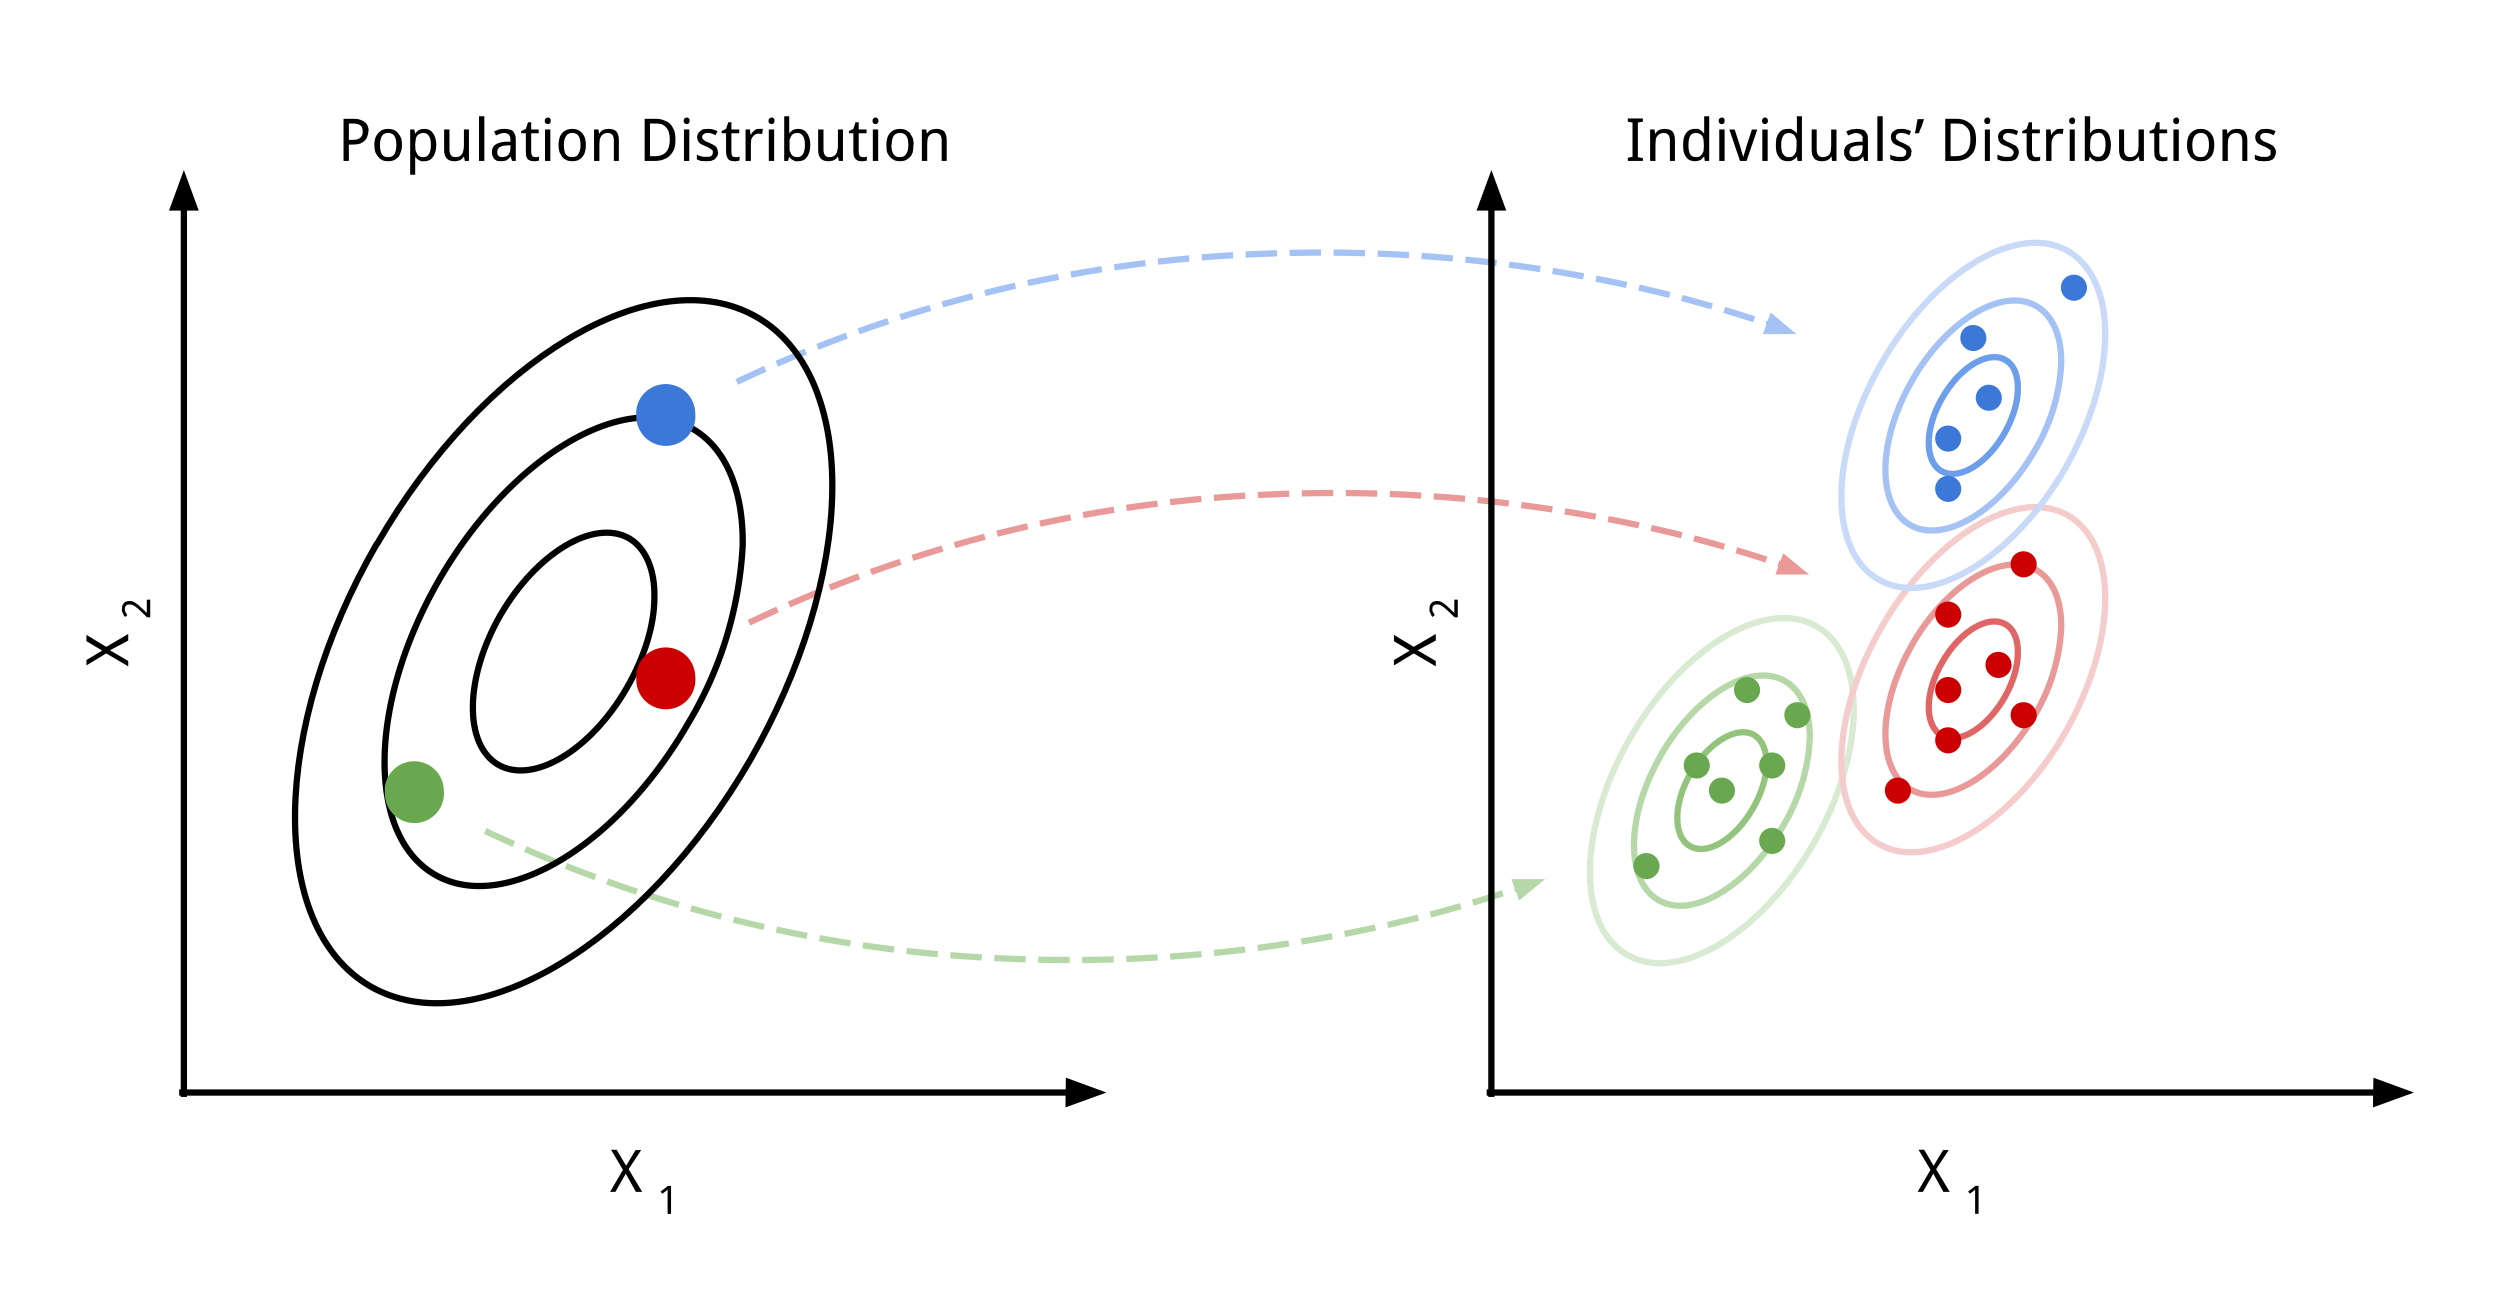 <svg viewBox="0 0 795.4 412.1" fill="none" stroke-linecap="square" stroke-miterlimit="10" xmlns="http://www.w3.org/2000/svg"><clipPath id="a"><path d="M0 0h795.4v412H0V0z"/></clipPath><g clip-path="url(#a)"><path fill="#000" fill-opacity="0" d="M0 0h795.4v412H0z" fill-rule="evenodd"/><path fill="#000" fill-opacity="0" d="M235.3 121.1c100.3-48.4 228.6-54.2 336.3-15L421.2 325zM235.3 121.1c100.3-48.4 228.6-54.2 336.3-15" fill-rule="evenodd"/><path stroke="#a4c2f4" stroke-width="2" stroke-linejoin="round" stroke-linecap="butt" stroke-dasharray="8.0,6.0" d="M235.3 121.1h0a425.8 425.8 0 01165.4-40.3 459.3 459.3 0 01129.6 12.8 420.8 420.8 0 0132.4 9.5h.4" fill-rule="evenodd"/><path fill="#a4c2f4" stroke="#a4c2f4" stroke-width="2" stroke-linecap="butt" d="M562.3 105.3h6.5l-5-4.2z" fill-rule="evenodd"/><path fill="#000" fill-opacity="0" d="M239.2 197.7c100.4-48.5 228.6-54.2 336.3-15L425.1 401.5zM239.2 197.7c100.4-48.5 228.6-54.2 336.3-15" fill-rule="evenodd"/><path stroke="#ea9999" stroke-width="2" stroke-linejoin="round" stroke-linecap="butt" stroke-dasharray="8.0,6.0" d="M239.2 197.7h0a425.8 425.8 0 01165.4-40.4 459.3 459.3 0 01129.7 12.8 420.8 420.8 0 0132.4 9.5l.3.1" fill-rule="evenodd"/><path fill="#ea9999" stroke="#ea9999" stroke-width="2" stroke-linecap="butt" d="M566.3 181.8h6.5l-5-4.1z" fill-rule="evenodd"/><path fill="#000" fill-opacity="0" d="M155.3 264.8c100.3 48.5 228.6 54.2 336.3 15L341.2 61zM155.3 264.8c100.3 48.5 228.6 54.2 336.3 15" fill-rule="evenodd"/><path stroke="#b6d7a8" stroke-width="2" stroke-linejoin="round" stroke-linecap="butt" stroke-dasharray="8.0,6.0" d="M155.3 264.8h0A425.8 425.8 0 00320.7 305a459.3 459.3 0 00129.6-12.8 420.8 420.8 0 0032.4-9.5h.4" fill-rule="evenodd"/><path fill="#b6d7a8" stroke="#b6d7a8" stroke-width="2" stroke-linecap="butt" d="M483.8 284.8l5-4.1h-6.5z" fill-rule="evenodd"/><path fill="#000" fill-opacity="0" d="M518.7 234.7c16.6-28.9 43.2-44.7 59.3-35.4 7.7 4.4 12 14.2 11.8 27.2-.2 13-4.8 28-12.8 41.9-16.7 28.8-43.2 44.7-59.3 35.4-16.2-9.3-15.7-40.2 1-69.1z" fill-rule="evenodd"/><path stroke="#d9ead3" stroke-width="2" stroke-linejoin="round" stroke-linecap="butt" d="M518.7 234.7h0c16.6-28.9 43.2-44.7 59.3-35.4h0c7.7 4.4 12 14.2 11.8 27.2-.2 13-4.8 28-12.8 41.9h0c-16.7 28.8-43.2 44.7-59.3 35.4h0c-16.2-9.3-15.7-40.2 1-69.1z" fill-rule="evenodd"/><path fill="#000" fill-opacity="0" d="M528.4 240.3c11.1-19.2 28.8-29.8 39.5-23.6 5.2 3 8 9.5 7.9 18.2a59.9 59.9 0 01-8.5 27.9c-11.2 19.2-28.9 29.8-39.6 23.6-10.7-6.2-10.4-26.8.7-46z" fill-rule="evenodd"/><path stroke="#b6d7a8" stroke-width="2" stroke-linejoin="round" stroke-linecap="butt" d="M528.4 240.3h0c11.1-19.2 28.8-29.8 39.5-23.6h0c5.2 3 8 9.5 7.9 18.2a59.9 59.9 0 01-8.5 27.9h0c-11.2 19.2-28.9 29.8-39.6 23.6h0c-10.7-6.2-10.4-26.8.7-46z" fill-rule="evenodd"/><path fill="#000" fill-opacity="0" d="M538 245.8c5.6-9.7 14.6-15 20-12 2.7 1.6 4.1 4.9 4 9.3 0 4.4-1.6 9.5-4.3 14.1-5.6 9.8-14.6 15.2-20 12-5.5-3.1-5.4-13.6.3-23.4z" fill-rule="evenodd"/><path stroke="#93c47d" stroke-width="2" stroke-linejoin="round" stroke-linecap="butt" d="M538 245.8h0c5.6-9.7 14.6-15 20-12h0c2.7 1.6 4.1 4.9 4 9.3 0 4.4-1.6 9.5-4.3 14.1h0c-5.6 9.8-14.6 15.2-20 12h0c-5.5-3.1-5.4-13.6.3-23.4z" fill-rule="evenodd"/><path fill="#000" fill-opacity="0" d="M598.7 199.4c16.6-28.8 43.2-44.7 59.3-35.4 7.7 4.5 12 14.3 11.8 27.2-.2 13-4.8 28-12.8 42-16.7 28.8-43.2 44.6-59.3 35.3-16.2-9.3-15.7-40.2 1-69z" fill-rule="evenodd"/><path stroke="#f4cccc" stroke-width="2" stroke-linejoin="round" stroke-linecap="butt" d="M598.7 199.4h0c16.6-28.8 43.2-44.7 59.3-35.4h0c7.7 4.5 12 14.3 11.8 27.2-.2 13-4.8 28-12.8 42h0c-16.7 28.8-43.2 44.6-59.3 35.3h0c-16.2-9.3-15.7-40.2 1-69z" fill-rule="evenodd"/><path fill="#000" fill-opacity="0" d="M608.4 205c11.1-19.2 28.8-29.8 39.5-23.6 5.2 3 8 9.5 7.9 18.2a59.9 59.9 0 01-8.5 28c-11.2 19.1-28.9 29.7-39.6 23.5-10.7-6.2-10.4-26.8.7-46z" fill-rule="evenodd"/><path stroke="#ea9999" stroke-width="2" stroke-linejoin="round" stroke-linecap="butt" d="M608.4 205h0c11.1-19.2 28.8-29.8 39.5-23.6h0c5.2 3 8 9.5 7.9 18.2a59.9 59.9 0 01-8.5 28h0c-11.2 19.1-28.9 29.7-39.6 23.5h0c-10.7-6.2-10.4-26.8.7-46z" fill-rule="evenodd"/><path fill="#000" fill-opacity="0" d="M618 210.6c5.6-9.8 14.6-15.1 20-12 2.7 1.5 4.1 4.8 4 9.2 0 4.4-1.6 9.5-4.3 14.2-5.6 9.7-14.6 15.1-20 12-5.5-3.2-5.4-13.7.3-23.4z" fill-rule="evenodd"/><path stroke="#e06666" stroke-width="2" stroke-linejoin="round" stroke-linecap="butt" d="M618 210.6h0c5.6-9.8 14.6-15.1 20-12h0c2.7 1.5 4.1 4.8 4 9.2 0 4.4-1.6 9.5-4.3 14.2h0c-5.6 9.7-14.6 15.1-20 12h0c-5.5-3.2-5.4-13.7.3-23.4z" fill-rule="evenodd"/><path fill="#000" fill-opacity="0" d="M598.7 115.4c16.6-28.9 43.2-44.8 59.3-35.5 7.7 4.5 12 14.3 11.8 27.2-.2 13-4.8 28-12.8 42-16.7 28.8-43.2 44.6-59.3 35.3-16.2-9.3-15.7-40.2 1-69z" fill-rule="evenodd"/><path stroke="#c9daf8" stroke-width="2" stroke-linejoin="round" stroke-linecap="butt" d="M598.7 115.4h0c16.6-28.9 43.2-44.8 59.3-35.5h0c7.7 4.5 12 14.3 11.8 27.2-.2 13-4.8 28-12.8 42h0c-16.7 28.8-43.2 44.6-59.3 35.3h0c-16.2-9.3-15.7-40.2 1-69z" fill-rule="evenodd"/><path fill="#000" fill-opacity="0" d="M608.4 121c11.1-19.3 28.8-29.8 39.5-23.6 5.2 3 8 9.5 7.9 18.1a59.9 59.9 0 01-8.5 28c-11.2 19.2-28.9 29.7-39.6 23.5-10.7-6.2-10.4-26.8.7-46z" fill-rule="evenodd"/><path stroke="#a4c2f4" stroke-width="2" stroke-linejoin="round" stroke-linecap="butt" d="M608.4 121h0c11.1-19.3 28.8-29.8 39.5-23.6h0c5.2 3 8 9.5 7.9 18.1a59.9 59.9 0 01-8.5 28h0c-11.2 19.2-28.9 29.7-39.6 23.5h0c-10.7-6.2-10.4-26.8.7-46z" fill-rule="evenodd"/><path fill="#000" fill-opacity="0" d="M618 126.5c5.6-9.8 14.6-15.1 20-12 2.7 1.5 4.1 4.9 4 9.2 0 4.4-1.6 9.5-4.3 14.2-5.6 9.8-14.6 15.1-20 12-5.5-3.2-5.4-13.6.3-23.4z" fill-rule="evenodd"/><path stroke="#6d9eeb" stroke-width="2" stroke-linejoin="round" stroke-linecap="butt" d="M618 126.5h0c5.6-9.8 14.6-15.1 20-12h0c2.7 1.5 4.1 4.9 4 9.2 0 4.4-1.6 9.5-4.3 14.2h0c-5.6 9.8-14.6 15.1-20 12h0c-5.5-3.2-5.4-13.6.3-23.4z" fill-rule="evenodd"/><path fill="#000" fill-opacity="0" d="M120 173c33.9-58.7 88-91 120.8-72.1 15.7 9 24.4 29 24 55.4-.4 26.4-9.8 57-26 85.3-34 58.8-88.1 91.1-121 72.2-32.7-19-31.8-82 2.1-140.8z" fill-rule="evenodd"/><path stroke="#000" stroke-width="2" stroke-linejoin="round" stroke-linecap="butt" d="M120 173h0c33.9-58.7 88-91 120.8-72.1h0c15.7 9 24.4 29 24 55.4-.4 26.4-9.8 57-26 85.3h0c-34 58.8-88.1 91.1-121 72.2h0c-32.7-19-31.8-82 2.1-140.8z" fill-rule="evenodd"/><path fill="#000" fill-opacity="0" d="M139.7 184.5c22.7-39.2 58.7-60.7 80.6-48.1 10.5 6 16.2 19.3 16 37a122 122 0 01-17.4 56.8c-22.6 39.2-58.7 60.7-80.5 48.1-21.9-12.6-21.3-54.6 1.3-93.8z" fill-rule="evenodd"/><path stroke="#000" stroke-width="2" stroke-linejoin="round" stroke-linecap="butt" d="M139.7 184.5h0c22.7-39.2 58.7-60.7 80.6-48.1h0c10.5 6 16.2 19.3 16 37a122 122 0 01-17.4 56.8h0c-22.6 39.2-58.7 60.7-80.5 48.1h0c-21.9-12.6-21.3-54.6 1.3-93.8z" fill-rule="evenodd"/><path fill="#000" fill-opacity="0" d="M58.5 348V54" fill-rule="evenodd"/><path stroke="#000" stroke-width="2" stroke-linejoin="round" stroke-linecap="butt" d="M58.5 348V66" fill-rule="evenodd"/><path fill="#000" stroke="#000" stroke-width="2" stroke-linecap="butt" d="M61.8 66l-3.3-9-3.3 9z" fill-rule="evenodd"/><path fill="#000" fill-opacity="0" d="M58 347.6h294" fill-rule="evenodd"/><path stroke="#000" stroke-width="2" stroke-linejoin="round" stroke-linecap="butt" d="M58 347.6h282" fill-rule="evenodd"/><path fill="#000" stroke="#000" stroke-width="2" stroke-linecap="butt" d="M340 350.9l9.1-3.3-9-3.3z" fill-rule="evenodd"/><path fill="#000" fill-opacity="0" d="M159.2 195.7c11.5-19.8 29.8-30.8 41-24.4 5.2 3.1 8.2 9.9 8 18.8 0 9-3.3 19.3-8.8 28.8-11.5 19.9-29.8 30.8-40.9 24.4-11-6.4-10.7-27.7.7-47.6z" fill-rule="evenodd"/><path stroke="#000" stroke-width="2" stroke-linejoin="round" stroke-linecap="butt" d="M159.2 195.7h0c11.5-19.8 29.8-30.8 41-24.4h0c5.2 3.1 8.2 9.9 8 18.8 0 9-3.3 19.3-8.8 28.8h0c-11.5 19.9-29.8 30.8-40.9 24.4h0c-11-6.4-10.7-27.7.7-47.6z" fill-rule="evenodd"/><path fill="#000" fill-opacity="0" d="M74.1 347.6H336v49.3H74z" fill-rule="evenodd"/><path fill="#000" d="M204.3 379.2h-2l-3.2-5.8-3.3 5.8h-1.7l4.1-7-3.8-6.4h1.8l3 5.1 3-5h1.8L200 372l4.2 7zM213.4 386.2h-1v-5.6-.6-.5-.6-.5l-.2.2-.1.2-.2.1-.2.2-1 .7-.5-.7 2.3-1.8h1v8.9z"/><path fill="#000" fill-opacity="0" d="M9.2 332V70h49.3V332z" fill-rule="evenodd"/><path fill="#000" d="M40.8 201.8v2l-5.8 3.1 5.8 3.4v1.7l-7-4.1-6.3 3.8V210l5-3-5-3V202l6.3 3.8 7-4.1zM47.8 190.8v5.6h-1l-2.3-2.2-.9-.8-.8-.6-.8-.4-.8-.1-.7.1q-.2 0-.4.3l-.3.4-.1.6q0 .6.2 1l.6 1-.7.6-.4-.5-.3-.7-.3-.6v-.8l.1-1 .5-.8q.3-.4.7-.5l1-.2 1 .1 1 .5.9.7.9.8 1.8 1.7v-4.2h1z"/><path fill="#000" fill-opacity="0" d="M74.1 19.6H336v49.3H74z" fill-rule="evenodd"/><path fill="#000" d="M117.2 41.7q0 .9-.3 1.6-.2.8-.8 1.4-.6.6-1.5 1-1 .3-2.4.3H111v5.2h-1.7V37.8h3.3q1.2 0 2 .3 1 .3 1.5.8.6.4.9 1.2.3.7.3 1.6zm-6.3 2.8h1.2l1.4-.1q.7-.2 1-.5.5-.3.7-.8.2-.5.2-1.3 0-1.3-.7-1.9-.8-.6-2.4-.6H111v5.2zm17 1.6q0 1.3-.4 2.3-.3 1-.8 1.6-.6.6-1.4 1-.8.3-1.8.3t-1.8-.3q-.8-.4-1.3-1-.6-.7-1-1.6-.3-1-.3-2.3 0-1.2.3-2.2.4-1 1-1.6.5-.6 1.3-1 .8-.3 1.8-.3t1.8.3q.8.4 1.3 1 .6.7 1 1.6.3 1 .3 2.2zm-7 0q0 2 .6 3 .6.9 2 .9t2-1q.6-1 .6-2.9t-.6-2.8q-.6-1-2-1t-2 1q-.6 1-.6 2.8zm14.1 5.2h-1l-.8-.4-.6-.4-.5-.6v5.7h-1.6V41.2h1.3l.3 1.3.5-.6.6-.5.8-.3 1-.1q.8 0 1.5.3t1.2 1q.5.6.8 1.6.3 1 .3 2.2 0 1.3-.3 2.3-.3 1-.8 1.6-.5.7-1.2 1-.7.3-1.5.3zm-.3-9q-.7 0-1.2.3-.5.2-.8.6-.3.4-.4 1l-.2 1.6v.3l.1 1.7.5 1.2q.3.5.7.7.5.3 1.3.3 1.2 0 1.8-1 .6-1 .6-2.9t-.6-2.8q-.6-1-1.8-1zm13.2 8.9l-.3-1.4-.6.7-.7.5-.8.2-.8.1q-.9 0-1.5-.2t-1-.6q-.5-.5-.7-1.2-.2-.7-.2-1.6v-6.5h1.7v6.4q0 1.2.5 1.8.4.6 1.4.6.8 0 1.3-.3.5-.2.8-.7.3-.4.4-1.1.2-.7.2-1.6v-5.1h1.6v10H148zm6.2 0h-1.7V37h1.7v14.2zm8.8 0l-.4-1.4-.7.7-.6.5-.8.2-1 .1-1.2-.1q-.5-.2-.9-.6-.4-.4-.6-1-.2-.5-.2-1.2 0-1.5 1-2.3 1-.8 3.2-1h1.7v-.6l-.1-1-.4-.7-.6-.3q-.4-.2-.9-.2-.7 0-1.4.3l-1.2.5-.6-1.3 1.5-.6q.8-.2 1.7-.2 1 0 1.6.2.7.1 1.2.5l.6 1q.3.7.3 1.6v6.9h-1.2zm-3-1.2l1-.2q.4-.1.8-.5.3-.3.5-.9.2-.5.2-1.2v-1l-1.3.1q-.8 0-1.4.2l-.9.4-.4.6q-.2.4-.2.9 0 .8.4 1.2.5.4 1.2.4zm10.2 0h.8l.4-.1.2-.1V51l-.3.2h-.4l-.5.1h-.4l-1-.1-1-.5-.5-1-.1-1.5v-5.8h-1.5v-.7l1.5-.7.7-2.1h1v2.3h2.4v1.2H169v5.8q0 .9.3 1.3.3.5 1 .5zm5 1.2h-1.7v-10h1.7v10zm-1.8-12.7q0-.6.3-.8.3-.3.7-.3h.4l.3.3.2.3v.5q0 .5-.2.7-.3.3-.7.3-.4 0-.7-.3-.3-.2-.3-.7zm13.1 7.6q0 1.3-.3 2.3-.3 1-.9 1.6-.5.6-1.3 1-.8.3-1.9.3-.9 0-1.7-.3-.8-.4-1.4-1l-.9-1.6q-.3-1-.3-2.3 0-1.2.3-2.2.3-1 .9-1.6.5-.6 1.4-1 .8-.3 1.8-.3t1.7.3q.8.4 1.4 1 .6.7.9 1.6.3 1 .3 2.2zm-7 0q0 2 .6 3 .7.9 2 .9 1.5 0 2-1 .7-1 .7-2.9t-.6-2.8q-.6-1-2-1t-2 1q-.7 1-.7 2.8zm15.9 5v-6.4q0-1.2-.5-1.8-.5-.6-1.5-.6-.7 0-1.2.3-.5.2-.8.7-.3.4-.5 1.1l-.1 1.6v5.2H189v-10h1.4l.2 1.3h.1l.5-.7.7-.5.8-.2.9-.1q1.7 0 2.5.8.8 1 .8 2.8v6.6h-1.6zm19.6-6.7q0 1.7-.4 3-.5 1.2-1.3 2-.8.9-2 1.3-1.2.5-2.8.5h-3.3V37.8h3.7q1.4 0 2.5.5 1.2.4 2 1.2.7.8 1.2 2 .4 1.3.4 2.9zm-1.8 0q0-1.3-.3-2.3-.3-1-.9-1.6-.5-.6-1.4-1-.8-.2-1.9-.2h-1.8v10.4h1.5q2.4 0 3.6-1.3 1.2-1.4 1.2-4zm6.2 6.8h-1.7v-10h1.7v10zm-1.8-12.7q0-.6.3-.8.3-.3.7-.3h.3l.4.3.2.3v.5q0 .5-.2.7-.3.3-.7.3-.4 0-.7-.3-.3-.2-.3-.7zm11 10q0 .6-.3 1.2l-.8 1-1.2.5-1.6.1-1.7-.1-1.2-.5v-1.5l.6.3.7.2.8.2h1.8q.5-.1.7-.3.3-.2.4-.5l.1-.6V48l-.4-.4-.7-.5-1-.5-1.2-.5-1-.6-.5-.8-.2-1q0-.7.3-1.2.2-.5.7-.8.4-.4 1-.6l1.5-.1q.9 0 1.6.2l1.4.5-.6 1.3-1.2-.5q-.6-.2-1.3-.2-.9 0-1.3.4-.5.3-.5.8l.1.6.4.4.7.5 1 .4 1.2.6q.5.2.9.6.4.3.5.8.2.4.2 1zm5.4 1.5h.8l.3-.1.3-.1V51l-.4.2h-.3l-.5.1h-.5l-1-.1-.9-.5-.5-1q-.2-.6-.2-1.5v-5.8h-1.4v-.7l1.4-.7.7-2.1h1v2.3h2.5v1.2h-2.5v5.8q0 .9.2 1.3.3.5 1 .5zm7.6-9h1.2l-.2 1.6h-.6l-.5-.1-1 .2q-.5.3-.8.7-.4.4-.6 1l-.1 1.4v5.4h-1.7v-10h1.4l.2 1.8.5-.8.6-.6.7-.5 1-.1zm4.8 10.2h-1.7v-10h1.7v10zm-1.8-12.7q0-.6.3-.8.3-.3.7-.3h.4l.3.3.2.3v.5q0 .5-.2.7-.3.3-.7.3-.4 0-.7-.3-.3-.2-.3-.7zM254 41q.8 0 1.5.3t1.2 1q.5.6.8 1.6.3 1 .3 2.2 0 1.3-.3 2.3-.3 1-.8 1.6-.5.7-1.2 1-.7.3-1.5.3h-1l-.8-.4-.6-.4-.5-.6-.4 1.3h-1.2V37h1.6V42.5q.2-.4.5-.6l.6-.5.8-.3 1-.1zm-.3 1.3q-.8 0-1.3.3-.4.2-.7.7l-.5 1.2v3.3l.5 1.2q.3.5.7.7.5.3 1.3.3 1.2 0 1.8-1 .6-1 .6-2.9t-.6-2.8q-.6-1-1.8-1zm13.2 8.9l-.3-1.4-.6.7-.7.5-.8.2-.8.1q-.9 0-1.5-.2t-1-.6q-.5-.5-.7-1.2-.2-.7-.2-1.6v-6.5h1.7v6.4q0 1.2.5 1.8.4.6 1.4.6.8 0 1.3-.3.5-.2.8-.7.3-.4.4-1.1.2-.7.2-1.6v-5.1h1.6v10H267zm7.5-1.2h.8l.3-.1.3-.1V51l-.3.2h-.4l-.5.1h-.5l-1-.1-.8-.5q-.4-.4-.6-1-.2-.6-.2-1.5v-5.8h-1.4v-.7l1.4-.7.7-2.1h1v2.3h2.5v1.2h-2.5v5.8q0 .9.3 1.3.3.5 1 .5zm5 1.2h-1.7v-10h1.7v10zm-1.8-12.7q0-.6.3-.8.2-.3.6-.3h.4l.3.3q.2 0 .2.3l.1.5q0 .5-.3.7-.2.3-.7.3-.4 0-.6-.3-.3-.2-.3-.7zm13 7.6q0 1.3-.2 2.3-.3 1-.9 1.6-.6.6-1.4 1-.8.3-1.8.3t-1.7-.3q-.8-.4-1.4-1-.6-.7-1-1.6-.2-1-.2-2.3 0-1.2.3-2.2.3-1 .9-1.6.5-.6 1.3-1 .9-.3 1.9-.3.9 0 1.7.3.8.4 1.4 1l.9 1.6q.3 1 .3 2.2zm-7 0q0 2 .7 3 .6.9 2 .9t2-1q.7-1 .7-2.9t-.6-2.8q-.7-1-2-1-1.5 0-2.1 1-.6 1-.6 2.8zm16 5v-6.4q0-1.2-.5-1.8-.5-.6-1.5-.6-.8 0-1.3.3-.5.2-.8.7-.3.4-.4 1.1L295 46v5.2h-1.7v-10h1.4l.2 1.3.6-.7.7-.5.8-.2.9-.1q1.6 0 2.5.8.8 1 .8 2.8v6.6h-1.7z"/><path fill="#6aa84f" d="M122.4 251.5c0-5.1 4.2-9.3 9.4-9.3a9.4 9.4 0 019.4 9.3 9.4 9.4 0 11-18.7 0z" fill-rule="evenodd"/><path fill="#c00" d="M202.4 215.3c0-5.1 4.2-9.3 9.4-9.3a9.4 9.4 0 019.4 9.3 9.4 9.4 0 11-18.7 0z" fill-rule="evenodd"/><path fill="#3c78d8" d="M202.4 131.5c0-5.1 4.2-9.3 9.4-9.3a9.4 9.4 0 019.4 9.3 9.4 9.4 0 11-18.7 0z" fill-rule="evenodd"/><path fill="#000" fill-opacity="0" d="M474.5 348V54" fill-rule="evenodd"/><path stroke="#000" stroke-width="2" stroke-linejoin="round" stroke-linecap="butt" d="M474.5 348V66" fill-rule="evenodd"/><path fill="#000" stroke="#000" stroke-width="2" stroke-linecap="butt" d="M477.8 66l-3.3-9-3.3 9z" fill-rule="evenodd"/><path fill="#000" fill-opacity="0" d="M474 347.6h294" fill-rule="evenodd"/><path stroke="#000" stroke-width="2" stroke-linejoin="round" stroke-linecap="butt" d="M474 347.6h282" fill-rule="evenodd"/><path fill="#000" stroke="#000" stroke-width="2" stroke-linecap="butt" d="M756 350.9l9.1-3.3-9-3.3z" fill-rule="evenodd"/><path fill="#000" fill-opacity="0" d="M490.1 347.6H752v49.3H490z" fill-rule="evenodd"/><path fill="#000" d="M620.3 379.2h-2l-3.2-5.8-3.3 5.8h-1.7l4.1-7-3.8-6.4h1.8l3 5.1 3-5h1.8L616 372l4.2 7zM629.4 386.2h-1v-5.6-.6-.5-.6-.5l-.2.2-.1.2-.2.1-.2.2-1 .7-.5-.7 2.3-1.8h1v8.9z"/><path fill="#000" fill-opacity="0" d="M425.2 332V70h49.3V332z" fill-rule="evenodd"/><path fill="#000" d="M456.8 201.8v2l-5.8 3.1 5.8 3.4v1.7l-7-4.1-6.3 3.8V210l5-3-5-3V202l6.3 3.8 7-4.1zM463.8 190.8v5.6h-1l-2.3-2.2-.9-.8-.8-.6-.8-.4-.8-.1-.7.1q-.2 0-.4.3l-.3.4-.1.6q0 .6.2 1l.6 1-.7.6-.4-.5-.3-.7-.3-.6v-.8l.1-1 .5-.8q.3-.4.7-.5l1-.2 1 .1 1 .5.9.7.9.8 1.8 1.7v-4.2h1z"/><path fill="#000" fill-opacity="0" d="M490.1 19.6H752v49.3H490z" fill-rule="evenodd"/><path fill="#000" d="M522.7 51.2h-4.8v-1l1.5-.3V39l-1.5-.3v-1h4.8v1l-1.6.3V50l1.6.3v1zm8.6 0v-6.5q0-1.2-.5-1.8-.5-.6-1.5-.6-.7 0-1.2.3-.5.2-.8.7-.4.4-.5 1.1l-.1 1.6v5.2H525v-10h1.4l.2 1.3h.1l.5-.7.7-.5.8-.2.9-.1q1.7 0 2.5.8.8 1 .8 2.8v6.6h-1.6zm10.9-1.4l-.6.6q-.2.3-.6.5l-.8.3-1 .1q-.8 0-1.5-.3t-1.2-1q-.5-.6-.8-1.6-.2-1-.2-2.2 0-1.3.2-2.3.3-1 .8-1.6.5-.7 1.2-1 .7-.3 1.6-.3h1l.7.4q.4.2.6.5l.5.5h.1v-.6-.5V37h1.6v14.2h-1.4l-.2-1.4zm-2.6.2q.7 0 1.1-.2.5-.3.8-.7l.5-1 .1-1.6v-.3l-.1-1.7q-.1-.7-.4-1.2-.3-.5-.8-.7-.5-.3-1.3-.3-1.2 0-1.8 1-.5 1-.5 2.9t.5 2.8q.6 1 1.9 1zm9 1.2H547v-10h1.7v10zm-1.8-12.7q0-.6.3-.8.3-.3.7-.3h.4l.3.3.2.3v.5q0 .5-.2.7-.3.3-.7.3-.4 0-.7-.3-.3-.2-.3-.7zm6.8 12.7l-3.4-10h1.7l1.8 5.5.2.8.3 1 .3.9.1.6.2-.6.3-1 .3-.9.2-.8 1.8-5.5h1.7l-3.4 10h-2.1zm8.8 0h-1.7v-10h1.7v10zm-1.8-12.7q0-.6.3-.8.2-.3.6-.3h.4l.3.3q.2 0 .2.3l.1.5q0 .5-.3.7-.3.3-.7.3-.4 0-.6-.3-.3-.2-.3-.7zm11.1 11.3l-.5.6-.7.5-.7.3-1 .1q-.9 0-1.6-.3-.7-.3-1.2-1-.5-.6-.8-1.6-.2-1-.2-2.2 0-1.3.2-2.3.3-1 .8-1.6.5-.7 1.2-1 .7-.3 1.6-.3h1l.7.4.7.5.4.5h.1v-.6-.5V37h1.6v14.2h-1.4l-.2-1.4zm-2.6.2q.7 0 1.2-.2l.7-.7.5-1 .1-1.6v-.3-1.7l-.5-1.2q-.3-.5-.8-.7-.5-.3-1.2-.3-1.2 0-1.8 1-.6 1-.6 2.9t.6 2.8q.6 1 1.8 1zm13.8 1.2l-.2-1.4h-.1l-.5.7-.7.5-.8.2-.9.1q-.8 0-1.4-.2-.7-.2-1-.6-.5-.5-.7-1.2-.2-.7-.2-1.6v-6.5h1.6v6.4q0 1.2.5 1.8.5.6 1.5.6.7 0 1.2-.3.6-.2.9-.7.3-.4.4-1.1l.1-1.6v-5.1h1.7v10h-1.4zm10.2 0l-.3-1.4h-.1l-.6.7-.7.5q-.3.2-.8.2l-1 .1-1.1-.1q-.6-.2-1-.6l-.6-1q-.2-.5-.2-1.2 0-1.5 1-2.3 1.1-.8 3.3-1h1.6v-.6-1l-.5-.7-.6-.3-.8-.2q-.8 0-1.4.3l-1.3.5-.6-1.3 1.5-.6 1.8-.2q.9 0 1.6.2.7.1 1.1.5l.7 1q.2.7.2 1.6v6.9H593zm-3-1.2l1-.2q.5-.1.8-.5.3-.3.5-.9.2-.5.2-1.2v-1l-1.3.1q-.8 0-1.4.2l-.8.4q-.4.3-.5.6-.2.4-.2.9 0 .8.5 1.2.4.4 1.2.4zm9 1.2h-1.8V37h1.7v14.2zm9-2.8q0 .7-.2 1.3l-.8 1-1.2.5-1.5.1-1.7-.1-1.3-.5v-1.5l.6.3.8.2.8.2h1.8l.6-.3q.3-.2.4-.5l.1-.6V48l-.4-.4-.6-.5-1.1-.5-1.2-.5-.9-.6-.5-.8-.2-1q0-.7.2-1.2.3-.5.7-.8.5-.4 1.1-.6l1.4-.1q1 0 1.6.2l1.4.5-.5 1.3-1.2-.5-1.3-.2q-1 0-1.4.4-.4.3-.4.8v.6l.4.4.7.5 1 .4 1.2.6 1 .6.5.8q.2.4.2 1zm3.8-10.6l.2.2-.3 1-.4 1.2-.5 1.1-.4 1.1h-1.3l.3-1.1.2-1.2.2-1.2.2-1h1.8zm16.8 6.6q0 1.7-.4 3-.4 1.2-1.3 2-.8.9-2 1.3-1.2.5-2.7.5h-3.4V37.8h3.7q1.4 0 2.6.5 1 .4 1.9 1.2.8.8 1.2 2 .4 1.3.4 2.9zm-1.8 0q0-1.3-.2-2.3-.3-1-1-1.6-.5-.6-1.3-1-.9-.2-2-.2h-1.8v10.4h1.5q2.4 0 3.6-1.3 1.2-1.4 1.2-4zm6.2 6.8h-1.6v-10h1.6v10zm-1.8-12.7q0-.6.3-.8.3-.3.7-.3h.4l.3.3.2.3v.5q0 .5-.2.7-.3.3-.7.3-.4 0-.7-.3-.3-.2-.3-.7zm11 10q0 .6-.3 1.2-.2.5-.7 1l-1.2.5-1.6.1-1.7-.1-1.3-.5v-1.5l.7.3.7.2.8.2h1.8l.7-.3.3-.5q.2-.2.2-.6l-.1-.5-.4-.4-.6-.5-1-.5-1.3-.5-.9-.6-.5-.8-.2-1q0-.7.2-1.2.3-.5.7-.8.5-.4 1.1-.6l1.4-.1q1 0 1.7.2l1.3.5-.5 1.3-1.2-.5-1.3-.2q-1 0-1.4.4-.4.3-.4.8v.6l.4.4.7.5 1 .4 1.2.6q.6.2 1 .6l.5.8q.2.4.2 1zm5.4 1.5h.8l.3-.1.3-.1V51l-.3.2h-.4l-.5.1h-.4l-1-.1-1-.5-.5-1q-.2-.6-.2-1.5v-5.8h-1.4v-.7l1.4-.7.7-2.1h1v2.3h2.5v1.2h-2.5v5.8q0 .9.3 1.3.3.5 1 .5zm7.7-9h1.1l-.2 1.6h-.5l-.5-.1q-.6 0-1 .2-.6.3-.9.7l-.5 1q-.2.6-.2 1.4v5.4H651v-10h1.4l.2 1.8.5-.8.6-.6.7-.5 1-.1zm4.7 10.2h-1.6v-10h1.6v10zm-1.8-12.7q0-.6.3-.8.3-.3.7-.3h.4l.3.3.2.3v.5q0 .5-.2.7-.3.3-.7.3-.4 0-.7-.3-.3-.2-.3-.7zm9.5 2.5q.9 0 1.6.3.7.3 1.2 1 .5.6.7 1.6.3 1 .3 2.2 0 1.3-.3 2.3-.2 1-.7 1.6-.5.7-1.2 1-.7.3-1.6.3h-1l-.8-.4-.6-.4-.4-.6h-.1l-.4 1.3h-1.2V37h1.7V41.7l-.1.8.5-.6.6-.5.8-.3 1-.1zm-.3 1.3q-.7 0-1.2.3-.5.2-.8.7-.3.5-.4 1.2L665 46v1.7l.5 1.2q.3.5.8.7.5.3 1.2.3 1.3 0 1.8-1 .6-1 .6-2.9t-.6-2.8q-.5-1-1.8-1zm13.2 8.9l-.2-1.4h-.1q-.2.4-.6.7l-.6.5-.8.2-1 .1-1.4-.2q-.6-.2-1-.6-.4-.5-.6-1.2-.2-.7-.2-1.6v-6.5h1.6v6.4q0 1.2.5 1.8.5.6 1.5.6.7 0 1.2-.3.5-.2.8-.7.3-.4.5-1.1l.1-1.6v-5.1h1.7v10h-1.4zm7.5-1.2h.8l.4-.1.2-.1V51l-.3.2h-.4l-.5.1h-.4l-1-.1-1-.5-.5-1-.1-1.5v-5.8h-1.5v-.7l1.5-.7.7-2.1h1v2.3h2.4v1.2H687v5.8q0 .9.3 1.3.3.5 1 .5zm5 1.2h-1.7v-10h1.7v10zm-1.8-12.7q0-.6.3-.8.3-.3.7-.3h.4l.3.3.2.3v.5q0 .5-.2.7-.3.3-.7.3-.4 0-.7-.3-.3-.2-.3-.7zm13.1 7.6q0 1.3-.3 2.3-.3 1-.9 1.6-.5.6-1.3 1-.8.3-1.9.3-.9 0-1.7-.3-.8-.4-1.4-1l-.9-1.6q-.3-1-.3-2.3 0-1.2.3-2.2.3-1 .9-1.6.6-.6 1.4-1 .8-.3 1.8-.3t1.7.3q.8.4 1.4 1 .6.7.9 1.6.3 1 .3 2.2zm-7 0q0 2 .6 3 .7.9 2 .9 1.5 0 2-1 .7-1 .7-2.9t-.6-2.8q-.6-1-2-1t-2 1q-.7 1-.7 2.8zm15.9 5v-6.4q0-1.2-.5-1.8-.5-.6-1.5-.6-.7 0-1.2.3-.5.2-.8.7-.3.4-.5 1.1l-.1 1.6v5.2h-1.7v-10h1.4l.2 1.3h.1q.2-.4.6-.7l.6-.5.8-.2.9-.1q1.7 0 2.5.8.8 1 .8 2.8v6.6h-1.6zm10.7-2.7q0 .7-.3 1.3-.2.5-.7 1l-1.2.5-1.6.1-1.7-.1-1.2-.5v-1.5l.6.3.7.2.8.2h1.8l.7-.3q.3-.2.4-.5v-.6-.5q0-.2-.3-.4l-.7-.5-1-.5-1.2-.5-1-.6-.5-.8-.2-1q0-.7.3-1.2.2-.5.7-.8.4-.4 1-.6l1.5-.1q.9 0 1.6.2l1.4.5-.6 1.3-1.2-.5q-.6-.2-1.3-.2-1 0-1.4.4-.4.3-.4.8l.1.6.4.4.6.5 1.1.4 1.2.6q.5.2.9.6l.5.8q.2.4.2 1z"/><path fill="#3c78d8" d="M623.7 107.5c0-2.3 1.8-4.1 4.1-4.1a4.2 4.2 0 014.2 4.1c0 2.3-1.9 4.2-4.2 4.2a4.2 4.2 0 01-4.1-4.2zM628.6 126.6c0-2.3 1.9-4.2 4.2-4.2a4.2 4.2 0 014.1 4.2c0 2.3-1.8 4.1-4.1 4.1a4.2 4.2 0 01-4.2-4.1zM615.7 139.5c0-2.3 1.8-4.1 4.1-4.1a4.2 4.2 0 014.2 4.1c0 2.3-1.9 4.2-4.2 4.2a4.2 4.2 0 01-4.1-4.2zM615.7 155.5c0-2.3 1.8-4.1 4.1-4.1a4.2 4.2 0 014.2 4.1c0 2.3-1.9 4.2-4.2 4.2a4.2 4.2 0 01-4.1-4.2zM655.7 91.5c0-2.3 1.8-4.1 4.1-4.1a4.2 4.2 0 014.2 4.1c0 2.3-1.9 4.2-4.2 4.2a4.2 4.2 0 01-4.1-4.2z" fill-rule="evenodd"/><path fill="#c00" d="M639.7 179.5c0-2.3 1.8-4.1 4.1-4.1a4.2 4.2 0 014.2 4.1c0 2.3-1.9 4.2-4.2 4.2a4.2 4.2 0 01-4.1-4.2zM615.7 195.5c0-2.3 1.8-4.1 4.1-4.1a4.2 4.2 0 014.2 4.1c0 2.3-1.9 4.2-4.2 4.2a4.2 4.2 0 01-4.1-4.2zM631.7 211.5c0-2.3 1.8-4.1 4.1-4.1a4.2 4.2 0 014.2 4.1c0 2.3-1.9 4.2-4.2 4.2a4.2 4.2 0 01-4.1-4.2zM639.7 227.5c0-2.3 1.8-4.1 4.1-4.1a4.2 4.2 0 014.2 4.1c0 2.3-1.9 4.2-4.2 4.2a4.2 4.2 0 01-4.1-4.2zM615.7 219.5c0-2.3 1.8-4.1 4.1-4.1a4.2 4.2 0 014.2 4.1c0 2.3-1.9 4.2-4.2 4.2a4.2 4.2 0 01-4.1-4.2zM615.7 235.5c0-2.3 1.8-4.1 4.1-4.1a4.2 4.2 0 014.2 4.1c0 2.3-1.9 4.2-4.2 4.2a4.2 4.2 0 01-4.1-4.2zM599.7 251.5c0-2.3 1.8-4.1 4.1-4.1a4.2 4.2 0 014.2 4.1c0 2.3-1.9 4.2-4.2 4.2a4.2 4.2 0 01-4.1-4.2z" fill-rule="evenodd"/><path fill="#6aa84f" d="M543.7 251.5c0-2.3 1.8-4.1 4.1-4.1a4.2 4.2 0 014.2 4.1c0 2.3-1.9 4.2-4.2 4.2a4.2 4.2 0 01-4.1-4.2zM559.7 267.5c0-2.3 1.8-4.1 4.1-4.1a4.2 4.2 0 014.2 4.1c0 2.3-1.9 4.2-4.2 4.2a4.2 4.2 0 01-4.1-4.2zM559.7 243.5c0-2.3 1.8-4.1 4.1-4.1a4.2 4.2 0 014.2 4.1c0 2.3-1.9 4.2-4.2 4.2a4.2 4.2 0 01-4.1-4.2zM551.7 219.5c0-2.3 1.8-4.1 4.1-4.1a4.2 4.2 0 014.2 4.1c0 2.3-1.9 4.2-4.2 4.2a4.2 4.2 0 01-4.1-4.2zM535.7 243.5c0-2.3 1.8-4.1 4.1-4.1a4.2 4.2 0 014.2 4.1c0 2.3-1.9 4.2-4.2 4.2a4.2 4.2 0 01-4.1-4.2zM519.7 275.5c0-2.3 1.8-4.1 4.1-4.1a4.2 4.2 0 014.2 4.1c0 2.3-1.9 4.2-4.2 4.2a4.2 4.2 0 01-4.1-4.2zM567.7 227.5c0-2.3 1.8-4.1 4.1-4.1a4.2 4.2 0 014.2 4.1c0 2.3-1.9 4.2-4.2 4.2a4.2 4.2 0 01-4.1-4.2z" fill-rule="evenodd"/></g></svg>